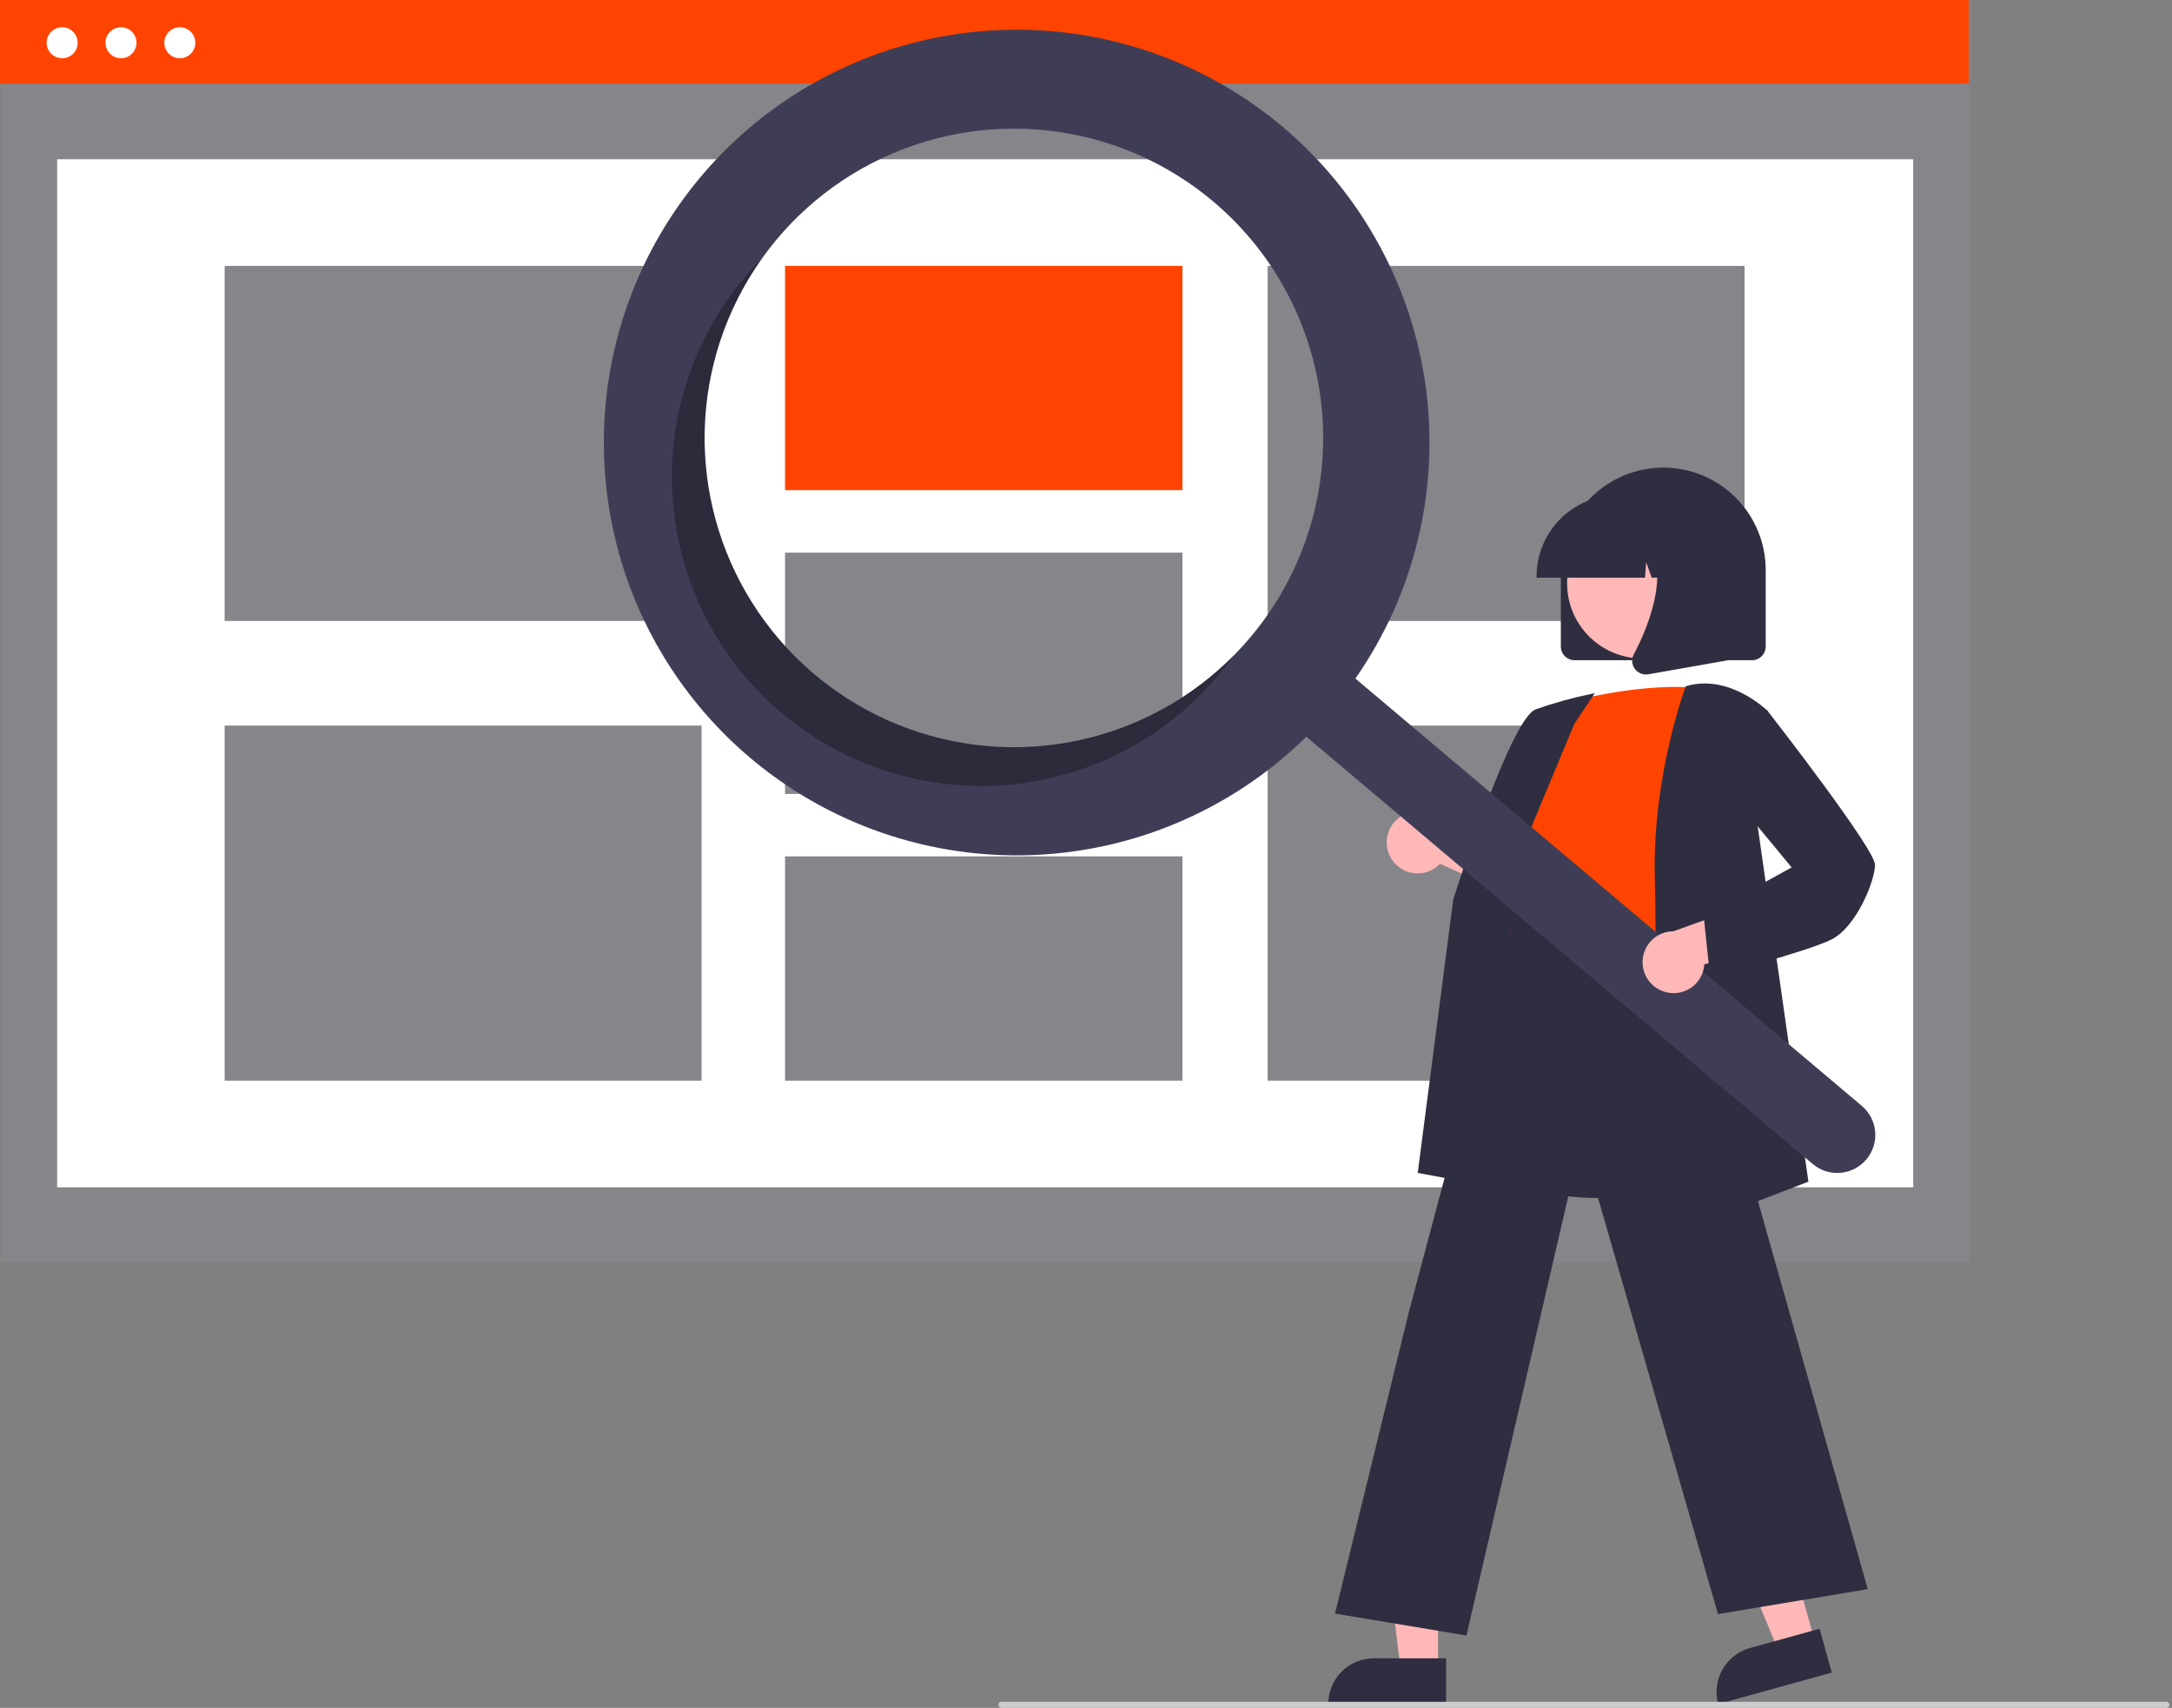 <svg width="337" height="265" viewBox="0 0 337 265" fill="none" xmlns="http://www.w3.org/2000/svg">
<rect x="0" y="0" width="337" height="265" fill="#808080" stroke="none"/>
<g clip-path="url(#clip0)">
<path d="M305.582 0.173H0.13V195.798H305.582V0.173Z" fill="#85858A"/>
<path d="M296.848 24.709H8.865V184.224H296.848V24.709Z" fill="white"/>
<path d="M305.452 0H0V12.977H305.452V0Z" fill="#FE4400"/>
<path d="M9.643 9.04C10.972 9.04 12.048 7.963 12.048 6.635C12.048 5.306 10.972 4.229 9.643 4.229C8.315 4.229 7.238 5.306 7.238 6.635C7.238 7.963 8.315 9.04 9.643 9.04Z" fill="white"/>
<path d="M18.773 9.04C20.101 9.04 21.178 7.963 21.178 6.635C21.178 5.306 20.101 4.229 18.773 4.229C17.444 4.229 16.367 5.306 16.367 6.635C16.367 7.963 17.444 9.04 18.773 9.04Z" fill="white"/>
<path d="M27.902 9.04C29.23 9.04 30.307 7.963 30.307 6.635C30.307 5.306 29.23 4.229 27.902 4.229C26.573 4.229 25.497 5.306 25.497 6.635C25.497 7.963 26.573 9.04 27.902 9.04Z" fill="white"/>
<path d="M183.468 41.261H121.803V76.057H183.468V41.261Z" fill="#FE4400"/>
<path d="M183.468 85.747H121.803V123.187H183.468V85.747Z" fill="#85858A"/>
<path d="M183.468 132.877H121.803V167.674H183.468V132.877Z" fill="#85858A"/>
<path d="M270.68 41.261H196.682V96.351H270.68V41.261Z" fill="#85858A"/>
<path d="M108.852 41.26H34.854V96.35H108.852V41.26Z" fill="#85858A"/>
<path d="M270.68 112.584H196.682V167.674H270.68V112.584Z" fill="#85858A"/>
<path d="M108.852 112.583H34.854V167.673H108.852V112.583Z" fill="#85858A"/>
<path d="M242.174 100.308V88.448C242.174 84.233 243.848 80.191 246.829 77.21C249.809 74.23 253.851 72.556 258.066 72.556C262.281 72.556 266.324 74.23 269.304 77.21C272.285 80.191 273.959 84.233 273.959 88.448V100.308C273.958 100.874 273.733 101.417 273.333 101.817C272.933 102.217 272.39 102.443 271.824 102.443H244.309C243.743 102.443 243.2 102.217 242.8 101.817C242.4 101.417 242.174 100.874 242.174 100.308Z" fill="#2F2E41"/>
<path d="M281.566 254.655L275.961 256.206L267.31 235.324L275.583 233.034L281.566 254.655Z" fill="#FFB8B8"/>
<path d="M271.514 255.712L282.324 252.72L284.208 259.527L266.591 264.402C266.344 263.508 266.275 262.575 266.388 261.654C266.502 260.734 266.795 259.845 267.253 259.038C267.71 258.231 268.321 257.522 269.052 256.951C269.784 256.38 270.62 255.959 271.514 255.712Z" fill="#2F2E41"/>
<path d="M223.126 258.966H217.31L214.543 236.532H223.127L223.126 258.966Z" fill="#FFB8B8"/>
<path d="M213.155 257.304H224.372V264.366H206.093C206.093 263.439 206.276 262.52 206.631 261.663C206.986 260.807 207.506 260.028 208.162 259.372C208.817 258.716 209.596 258.196 210.453 257.841C211.31 257.486 212.228 257.304 213.155 257.304Z" fill="#2F2E41"/>
<path d="M216.113 133.591C216.528 134.152 217.061 134.614 217.674 134.946C218.287 135.279 218.966 135.472 219.662 135.514C220.358 135.555 221.055 135.444 221.704 135.187C222.352 134.93 222.936 134.534 223.415 134.027L238.876 140.98L237.47 132.284L223.003 127.014C222.098 126.266 220.95 125.876 219.776 125.918C218.603 125.96 217.486 126.431 216.636 127.242C215.787 128.053 215.265 129.147 215.168 130.317C215.072 131.487 215.408 132.652 216.113 133.591H216.113Z" fill="#FFB8B8"/>
<path d="M248.237 185.889C243.379 185.889 238.351 185.166 234.124 183.014C231.88 181.894 229.892 180.323 228.283 178.399C226.674 176.476 225.479 174.241 224.774 171.834C222.572 164.861 225.348 158.01 228.034 151.385C229.698 147.279 231.269 143.402 231.677 139.58L231.82 138.223C232.455 132.128 233.003 126.864 236.041 124.89C237.615 123.866 239.731 123.808 242.512 124.711L268.625 133.194L267.665 182.765L267.506 182.818C267.37 182.864 258.164 185.889 248.237 185.889Z" fill="#2F2E41"/>
<path d="M242.055 109.278C242.055 109.278 254.864 105.483 264.827 106.906C264.827 106.906 259.134 138.217 261.031 148.654C262.929 159.091 228.06 152.686 235.176 142.724L237.548 130.864C237.548 130.864 232.804 126.12 237.074 120.427L242.055 109.278Z" fill="#FE4400"/>
<path d="M235.755 184.949L219.969 181.989L225.48 139.574C225.851 138.39 234.388 111.516 238.266 110.062C241.081 109.071 243.961 108.271 246.884 107.668L247.446 107.556L244.28 112.304L231.678 142.502L235.755 184.949Z" fill="#2F2E41"/>
<path d="M227.529 253.768L207.133 250.368L218.579 203.628L235.612 139.708L235.78 140.843C235.793 140.928 237.384 149.278 260.995 145.573L261.202 145.54L261.26 145.743L289.796 246.572L266.555 250.445L245.357 176.881L227.529 253.768Z" fill="#2F2E41"/>
<path d="M255.8 192.887L255.813 192.528C255.827 192.129 257.231 152.501 256.762 136.563C256.292 120.572 261.469 106.723 261.521 106.585L261.563 106.474L261.678 106.441C268.376 104.527 274.187 110.239 274.245 110.297L274.327 110.378L272.419 126.117L280.587 183.35L255.8 192.887Z" fill="#2F2E41"/>
<path d="M254.801 102.167C261.236 102.167 266.453 96.95 266.453 90.515C266.453 84.08 261.236 78.863 254.801 78.863C248.366 78.863 243.149 84.08 243.149 90.515C243.149 96.95 248.366 102.167 254.801 102.167Z" fill="#FFB8B8"/>
<path d="M238.414 89.397C238.418 86.064 239.744 82.868 242.1 80.511C244.457 78.155 247.653 76.829 250.986 76.825H253.358C256.691 76.829 259.886 78.155 262.243 80.511C264.6 82.868 265.926 86.064 265.93 89.397V89.634H260.917L259.207 84.847L258.865 89.634H256.274L255.412 87.219L255.239 89.634H238.414V89.397Z" fill="#2F2E41"/>
<path d="M253.654 103.777C253.419 103.458 253.278 103.08 253.249 102.685C253.219 102.29 253.302 101.894 253.487 101.544C256.001 96.763 259.52 87.929 254.848 82.48L254.513 82.089H268.075V102.45L255.755 104.624C255.63 104.646 255.504 104.657 255.377 104.657C255.041 104.657 254.709 104.578 254.41 104.425C254.11 104.272 253.851 104.05 253.654 103.777Z" fill="#2F2E41"/>
<path d="M199.051 19.71C189.561 11.702 177.948 6.625 165.625 5.097C153.303 3.569 140.801 5.656 129.643 11.103C118.484 16.55 109.15 25.123 102.775 35.779C96.4 46.435 93.259 58.714 93.736 71.122C94.212 83.53 98.284 95.532 105.458 105.667C112.631 115.803 122.595 123.635 134.139 128.211C145.682 132.787 158.306 133.909 170.476 131.44C182.645 128.972 193.835 123.02 202.683 114.308L281.253 180.605C282.448 181.616 283.996 182.11 285.556 181.979C287.116 181.849 288.561 181.104 289.571 179.908C290.582 178.713 291.076 177.165 290.946 175.605C290.815 174.045 290.07 172.601 288.875 171.59L288.866 171.583L210.296 105.285C219.423 92.186 223.33 76.15 221.249 60.32C219.169 44.49 211.253 30.007 199.051 19.71ZM193.986 98.901C187.865 106.156 179.73 111.432 170.611 114.063C161.491 116.694 151.796 116.561 142.752 113.682C133.708 110.803 125.72 105.307 119.8 97.888C113.879 90.47 110.291 81.462 109.49 72.004C108.689 62.547 110.71 53.064 115.298 44.755C119.886 36.446 126.835 29.685 135.266 25.325C143.698 20.966 153.232 19.204 162.664 20.263C172.096 21.323 181.003 25.155 188.257 31.276H188.257C193.073 35.34 197.042 40.313 199.937 45.911C202.831 51.509 204.595 57.623 205.127 63.902C205.659 70.182 204.949 76.505 203.037 82.51C201.126 88.515 198.05 94.085 193.986 98.901Z" fill="#3F3D56"/>
<path opacity="0.3" d="M126.36 104.63C117.154 96.861 111.206 85.914 109.697 73.963C108.189 62.011 111.23 49.929 118.217 40.116C117.299 41.04 116.412 42.008 115.556 43.02C111.492 47.836 108.416 53.406 106.504 59.411C104.593 65.416 103.883 71.739 104.415 78.019C104.947 84.298 106.71 90.412 109.605 96.01C112.5 101.608 116.468 106.581 121.285 110.645C126.102 114.709 131.671 117.785 137.677 119.696C143.682 121.608 150.005 122.318 156.284 121.786C162.564 121.254 168.677 119.49 174.275 116.596C179.873 113.701 184.846 109.732 188.911 104.916C189.765 103.903 190.57 102.866 191.325 101.804C182.827 110.343 171.429 115.373 159.394 115.896C147.359 116.42 135.567 112.398 126.36 104.63Z" fill="black"/>
<path d="M258.542 153.962C259.219 154.127 259.925 154.142 260.609 154.006C261.293 153.869 261.938 153.585 262.5 153.171C263.062 152.758 263.527 152.227 263.861 151.615C264.195 151.003 264.392 150.325 264.436 149.629L280.771 145.095L274.131 139.306L259.636 144.499C258.462 144.502 257.33 144.936 256.455 145.719C255.579 146.501 255.021 147.578 254.886 148.744C254.751 149.91 255.049 151.086 255.722 152.048C256.396 153.009 257.399 153.69 258.542 153.962Z" fill="#FFB8B8"/>
<path d="M265.331 151.561L264.337 142.118L277.982 134.589L269.086 123.82L270.538 111.723L274.152 110.174L274.265 110.318C275.969 112.51 290.919 131.8 290.919 134.184C290.919 136.634 288.059 143.826 284.146 145.782C280.372 147.669 266.199 151.337 265.598 151.493L265.331 151.561Z" fill="#2F2E41"/>
<path d="M336.132 265H155.383C155.257 265 155.137 264.95 155.048 264.861C154.959 264.772 154.909 264.651 154.909 264.525C154.909 264.399 154.959 264.279 155.048 264.19C155.137 264.101 155.257 264.051 155.383 264.051H336.132C336.258 264.051 336.378 264.101 336.467 264.19C336.556 264.279 336.606 264.399 336.606 264.525C336.606 264.651 336.556 264.772 336.467 264.861C336.378 264.95 336.258 265 336.132 265Z" fill="#CCCCCC"/>
</g>
<defs>
<clipPath id="clip0">
<rect width="336.606" height="265" fill="white"/>
</clipPath>
</defs>
</svg>
